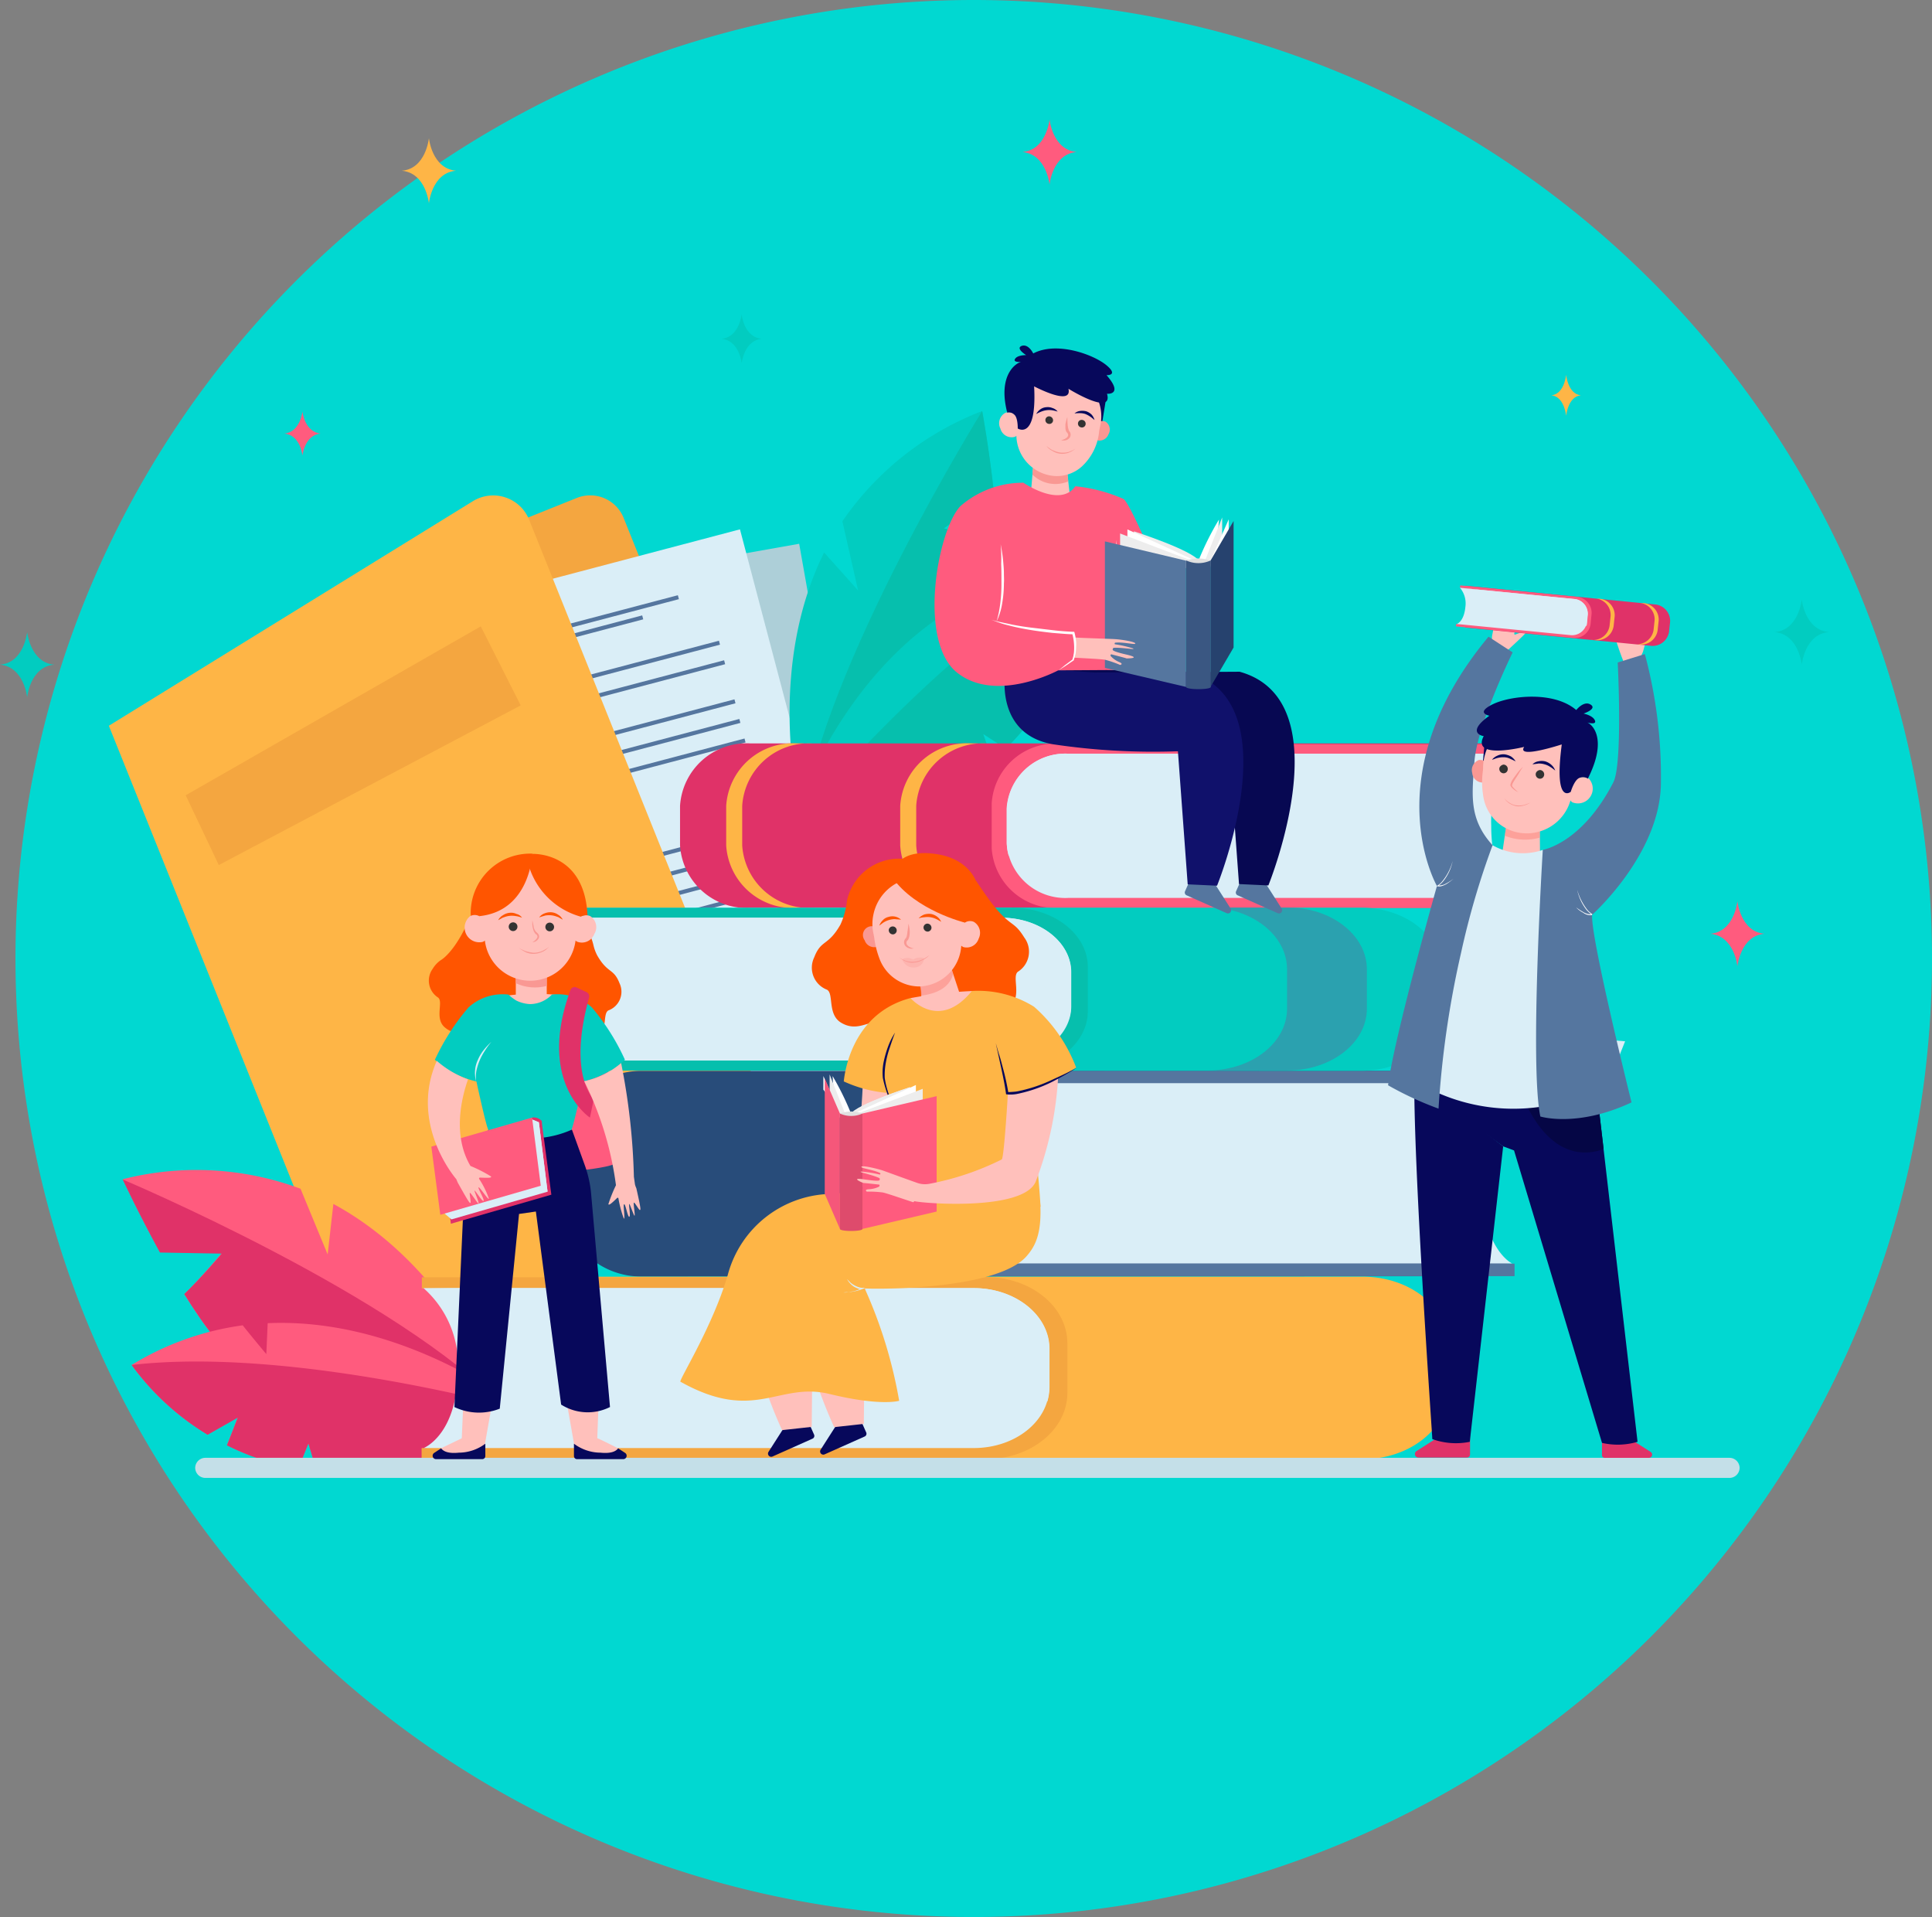 <svg xmlns="http://www.w3.org/2000/svg" width="125.001" height="124" viewBox="0 0 125.001 124">
  <rect x="0" y="0" width="125.001" height="124" fill="#808080" stroke="none"/>
  <g id="Grupo_1079626" data-name="Grupo 1079626" transform="translate(-580 -3662.296)">
    <g id="Grupo_159183" data-name="Grupo 159183" transform="translate(581.001 3662.296)">
      <path id="Unión_12" data-name="Unión 12" d="M62,0A62,62,0,1,1,0,62,62,62,0,0,1,62,0Z" fill="#01d8d1"/>
    </g>
    <g id="svg14" transform="translate(524 3628.72)">
      <g id="Grupo_1017783" data-name="Grupo 1017783" transform="translate(63.043 65.619)">
        <path id="Trazado_720038" data-name="Trazado 720038" d="M232.659,221.989l-13.929,5.586L201.5,184.647l11.768-4.725a2.331,2.331,0,0,1,3.021,1.282Z" transform="translate(-182.987 -179.757)" fill="#f4a640"/>
        <g id="Grupo_1017781" data-name="Grupo 1017781" transform="translate(17.996 3.131)">
          <rect id="Rectángulo_375641" data-name="Rectángulo 375641" width="27.084" height="38.08" transform="translate(0 4.729) rotate(-10.056)" fill="#adcfd8"/>
          <rect id="Rectángulo_375642" data-name="Rectángulo 375642" width="12.084" height="0.263" transform="translate(8.033 7.151) rotate(-10.056)" fill="#55769f"/>
          <rect id="Rectángulo_375643" data-name="Rectángulo 375643" width="17.178" height="0.263" transform="translate(5.402 6.911) rotate(-10.056)" fill="#55769f"/>
          <rect id="Rectángulo_375644" data-name="Rectángulo 375644" width="20.831" height="0.263" transform="translate(4.22 10.726) rotate(-10.056)" fill="#55769f"/>
          <rect id="Rectángulo_375645" data-name="Rectángulo 375645" width="20.831" height="0.263" transform="translate(4.447 12.008) rotate(-10.056)" fill="#55769f"/>
          <rect id="Rectángulo_375646" data-name="Rectángulo 375646" width="20.831" height="0.263" transform="translate(4.903 14.572) rotate(-10.056)" fill="#55769f"/>
          <rect id="Rectángulo_375647" data-name="Rectángulo 375647" width="20.831" height="0.263" transform="translate(5.134 15.871) rotate(-10.056)" fill="#55769f"/>
          <rect id="Rectángulo_375648" data-name="Rectángulo 375648" width="20.831" height="0.263" transform="translate(5.362 17.153) rotate(-10.056)" fill="#55769f"/>
          <rect id="Rectángulo_375649" data-name="Rectángulo 375649" width="20.831" height="0.263" transform="translate(6.363 22.809) rotate(-10.056)" fill="#55769f"/>
          <rect id="Rectángulo_375650" data-name="Rectángulo 375650" width="20.831" height="0.263" transform="translate(6.609 24.142) rotate(-10.056)" fill="#55769f"/>
          <rect id="Rectángulo_375651" data-name="Rectángulo 375651" width="20.831" height="0.263" transform="translate(6.835 25.461) rotate(-10.056)" fill="#55769f"/>
          <rect id="Rectángulo_375652" data-name="Rectángulo 375652" width="20.831" height="0.263" transform="translate(7.081 26.794) rotate(-10.056)" fill="#55769f"/>
          <rect id="Rectángulo_375653" data-name="Rectángulo 375653" width="20.831" height="0.263" transform="translate(7.31 28.13) rotate(-10.056)" fill="#55769f"/>
          <rect id="Rectángulo_375654" data-name="Rectángulo 375654" width="20.831" height="0.263" transform="translate(7.539 29.467) rotate(-10.056)" fill="#55769f"/>
          <rect id="Rectángulo_375655" data-name="Rectángulo 375655" width="20.831" height="0.263" transform="translate(7.785 30.8) rotate(-10.056)" fill="#55769f"/>
        </g>
        <g id="Grupo_1017782" data-name="Grupo 1017782" transform="translate(14.643 2.211)">
          <rect id="Rectángulo_375656" data-name="Rectángulo 375656" width="27.084" height="38.08" transform="matrix(0.967, -0.255, 0.255, 0.967, 0, 6.893)" fill="#daeef7"/>
          <rect id="Rectángulo_375657" data-name="Rectángulo 375657" width="12.084" height="0.263" transform="matrix(0.967, -0.255, 0.255, 0.967, 8.179, 8.635)" fill="#55769f"/>
          <rect id="Rectángulo_375658" data-name="Rectángulo 375658" width="17.178" height="0.263" transform="matrix(0.967, -0.255, 0.255, 0.967, 5.561, 8.628)" fill="#55769f"/>
          <rect id="Rectángulo_375659" data-name="Rectángulo 375659" width="20.831" height="0.263" transform="matrix(0.967, -0.255, 0.255, 0.967, 4.687, 12.503)" fill="#55769f"/>
          <rect id="Rectángulo_375660" data-name="Rectángulo 375660" width="20.831" height="0.263" transform="matrix(0.967, -0.255, 0.255, 0.967, 5.021, 13.767)" fill="#55769f"/>
          <rect id="Rectángulo_375661" data-name="Rectángulo 375661" width="20.831" height="0.263" transform="matrix(0.967, -0.255, 0.255, 0.967, 5.69, 16.295)" fill="#55769f"/>
          <rect id="Rectángulo_375662" data-name="Rectángulo 375662" width="20.831" height="0.263" transform="matrix(0.967, -0.255, 0.255, 0.967, 6.007, 17.564)" fill="#55769f"/>
          <rect id="Rectángulo_375663" data-name="Rectángulo 375663" width="20.831" height="0.263" transform="matrix(0.967, -0.255, 0.255, 0.967, 6.341, 18.828)" fill="#55769f"/>
          <rect id="Rectángulo_375664" data-name="Rectángulo 375664" width="20.831" height="0.263" transform="matrix(0.967, -0.255, 0.255, 0.967, 7.815, 24.376)" fill="#55769f"/>
          <rect id="Rectángulo_375665" data-name="Rectángulo 375665" width="20.831" height="0.263" transform="matrix(0.967, -0.255, 0.255, 0.967, 8.151, 25.695)" fill="#55769f"/>
          <rect id="Rectángulo_375666" data-name="Rectángulo 375666" width="20.831" height="0.263" transform="matrix(0.967, -0.255, 0.255, 0.967, 8.5, 26.994)" fill="#55769f"/>
          <rect id="Rectángulo_375667" data-name="Rectángulo 375667" width="20.831" height="0.263" transform="matrix(0.967, -0.255, 0.255, 0.967, 8.836, 28.314)" fill="#55769f"/>
          <rect id="Rectángulo_375668" data-name="Rectángulo 375668" width="20.831" height="0.263" transform="matrix(0.967, -0.255, 0.255, 0.967, 9.184, 29.612)" fill="#55769f"/>
          <rect id="Rectángulo_375669" data-name="Rectángulo 375669" width="20.831" height="0.263" transform="matrix(0.967, -0.255, 0.255, 0.967, 9.537, 30.928)" fill="#55769f"/>
          <rect id="Rectángulo_375670" data-name="Rectángulo 375670" width="20.831" height="0.263" transform="matrix(0.967, -0.255, 0.255, 0.967, 9.869, 32.23)" fill="#55769f"/>
        </g>
        <path id="Trazado_720039" data-name="Trazado 720039" d="M140.486,224.14,112.453,235.4,96.1,194.684l23.554-14.526a2.507,2.507,0,0,1,3.636,1.194Z" transform="translate(-96.1 -179.782)" fill="#feb546"/>
      </g>
      <g id="Grupo_1017784" data-name="Grupo 1017784" transform="translate(63.939 109.268)">
        <path id="Trazado_720040" data-name="Trazado 720040" d="M107.611,433.628l-4-.07c-1.388-2.512-2.406-4.707-2.406-4.707a19.283,19.283,0,0,1,11.5.615l1.756,4.251.369-3.267c7.869,4.251,11.118,13.244,11.118,13.244s-13.911-1.475-16.862-2.845c-1.142-.527-2.582-2.441-3.9-4.567C106.259,435.244,107.611,433.628,107.611,433.628Z" transform="translate(-101.2 -428.265)" fill="#ff5b7e"/>
        <path id="Trazado_720041" data-name="Trazado 720041" d="M101.2,431.7s17.863,7.518,24.748,14.824c0,0-13.911-1.475-16.862-2.845-1.142-.527-2.582-2.441-3.9-4.567,1.071-1.019,2.424-2.617,2.424-2.617l-4-.07C102.219,433.878,101.2,431.7,101.2,431.7Z" transform="translate(-101.2 -431.097)" fill="#e03268"/>
        <path id="Trazado_720042" data-name="Trazado 720042" d="M104.5,487.214a18.505,18.505,0,0,1,7.184-2.564c.685.861,1.528,1.862,1.528,1.862l.088-2c9.011-.4,16.476,5.621,16.476,5.621-5.217,3.285-9.66,4.2-13.314,3.9l-.527-1.756-.65,1.616a15.862,15.862,0,0,1-4.619-1.493c.334-.843.7-1.792.7-1.792l-1.95,1.107A16.667,16.667,0,0,1,104.5,487.214Z" transform="translate(-103.92 -474.614)" fill="#ff5b7e"/>
        <path id="Trazado_720043" data-name="Trazado 720043" d="M116.461,505.787l-.527-1.756-.65,1.616a15.859,15.859,0,0,1-4.619-1.493c.334-.843.7-1.792.7-1.792l-1.95,1.107a16.845,16.845,0,0,1-4.918-4.514c10.5-1.212,25.275,2.916,25.275,2.916C124.559,505.172,120.1,506.086,116.461,505.787Z" transform="translate(-103.92 -486.354)" fill="#e03268"/>
      </g>
      <path id="Trazado_720044" data-name="Trazado 720044" d="M356.859,156.305l3.232-2.371c-.316-2.863-.755-5.234-.755-5.234a19.382,19.382,0,0,0-9.046,7.131l1.019,4.479-2.2-2.459c-3.97,8.009-1.44,17.231-1.44,17.231s10.5-9.239,12.12-12.067c.632-1.089.7-3.478.544-5.99C358.9,156.815,356.859,156.305,356.859,156.305Z" transform="translate(-239.788 -88.536)" fill="#02ccc0"/>
      <path id="Trazado_720045" data-name="Trazado 720045" d="M363.145,148.7s-10.24,16.44-11.645,26.382c0,0,10.5-9.239,12.12-12.067.632-1.089.7-3.478.544-5.99-1.458-.211-3.5-.738-3.5-.738l3.232-2.371C363.584,151.071,363.145,148.7,363.145,148.7Z" transform="translate(-243.597 -88.536)" fill="#06bfad"/>
      <path id="Trazado_720046" data-name="Trazado 720046" d="M365.652,206.4a18.3,18.3,0,0,0-7.342,2.055c-.07,1.089-.176,2.406-.176,2.406l-1.229-1.581c-7.588,4.865-10.2,14.1-10.2,14.1,6.165-.334,10.31-2.16,13.121-4.5-.228-.7-.58-1.721-.58-1.721l1.458.948a15.713,15.713,0,0,0,2.916-3.882c-.755-.492-1.6-1.054-1.6-1.054l2.231-.228A17.247,17.247,0,0,0,365.652,206.4Z" transform="translate(-239.64 -136.101)" fill="#02ccc0"/>
      <path id="Trazado_720047" data-name="Trazado 720047" d="M360,218.871c-.228-.7-.58-1.721-.58-1.721l1.458.948a15.714,15.714,0,0,0,2.916-3.882c-.755-.492-1.6-1.054-1.6-1.054l2.231-.228a16.974,16.974,0,0,0,1.423-6.534c-9.274,5.076-18.952,16.967-18.952,16.967C353.03,223.051,357.193,221.224,360,218.871Z" transform="translate(-239.805 -136.101)" fill="#06bfad"/>
      <g id="Grupo_1017785" data-name="Grupo 1017785" transform="translate(99.999 81.663)">
        <path id="Trazado_720048" data-name="Trazado 720048" d="M358.3,271.451h1.915a2.03,2.03,0,0,0-1.124-.351H311.049a4.318,4.318,0,0,0-4.549,4.04V277.7a4.318,4.318,0,0,0,4.549,4.04l47.494-.018Z" transform="translate(-306.5 -271.1)" fill="#e03268"/>
        <path id="Trazado_720049" data-name="Trazado 720049" d="M324.536,277.7V275.14a4.318,4.318,0,0,1,4.549-4.04h-1.036a4.318,4.318,0,0,0-4.549,4.04V277.7a4.318,4.318,0,0,0,4.549,4.04h1.019A4.325,4.325,0,0,1,324.536,277.7Z" transform="translate(-320.514 -271.1)" fill="#feb546"/>
        <path id="Trazado_720050" data-name="Trazado 720050" d="M388.636,277.7V275.14a4.318,4.318,0,0,1,4.549-4.04h-1.036a4.318,4.318,0,0,0-4.549,4.04V277.7a4.318,4.318,0,0,0,4.549,4.04h1.019A4.313,4.313,0,0,1,388.636,277.7Z" transform="translate(-373.355 -271.1)" fill="#feb546"/>
        <path id="Trazado_720051" data-name="Trazado 720051" d="M425.656,271.2a4.126,4.126,0,0,0-4.356,3.864v2.9a4.138,4.138,0,0,0,4.356,3.864h29.895v-.65h-.123l-7.605-.632-1.528-5.34s2.968-2.951,3.162-3.021,5.972-.3,5.972-.3h.123v-.65H425.656Z" transform="translate(-401.136 -271.182)" fill="#ff5b7e"/>
        <path id="Trazado_720052" data-name="Trazado 720052" d="M458.153,279.537a6.153,6.153,0,0,1,1.827-4.637H430.8a3.791,3.791,0,0,0-4,3.548v2.231a3.8,3.8,0,0,0,4,3.548h29.175C459.979,284.209,458.153,283.471,458.153,279.537Z" transform="translate(-405.67 -274.233)" fill="#daeef7"/>
        <path id="Trazado_720053" data-name="Trazado 720053" d="M426.9,278.448v2.231a2.648,2.648,0,0,0,.123.843,8.375,8.375,0,0,1,6.464-4.848c8.378-1.546,26.593-1.774,26.593-1.774H430.887A3.786,3.786,0,0,0,426.9,278.448Z" transform="translate(-405.752 -274.233)" fill="#daeef7"/>
      </g>
      <g id="Grupo_1017786" data-name="Grupo 1017786" transform="translate(92.376 102.846)">
        <path id="Trazado_720054" data-name="Trazado 720054" d="M321.73,392.122h2.178a2.118,2.118,0,0,0-1.282-.422h-54.38a5.1,5.1,0,0,0-5.146,5.041v3.214A5.087,5.087,0,0,0,268.246,405l53.747-.018Z" transform="translate(-263.1 -391.7)" fill="#284c7a"/>
        <path id="Trazado_720055" data-name="Trazado 720055" d="M398.118,391.7a4.869,4.869,0,0,0-4.918,4.83v3.618a4.881,4.881,0,0,0,4.918,4.83h33.847v-.808h-.158l-8.607-.79-1.739-6.692s3.355-3.689,3.583-3.794c.211-.088,6.762-.386,6.762-.386h.141V391.7H398.118Z" transform="translate(-370.349 -391.7)" fill="#55769f"/>
        <path id="Trazado_720056" data-name="Trazado 720056" d="M434.78,402.114a8.115,8.115,0,0,1,2.055-5.814h-33a4.487,4.487,0,0,0-4.532,4.426v2.793a4.476,4.476,0,0,0,4.532,4.426h33C436.853,407.963,434.78,407.032,434.78,402.114Z" transform="translate(-375.377 -395.492)" fill="#daeef7"/>
        <path id="Trazado_720057" data-name="Trazado 720057" d="M399.4,400.726v2.793a4.375,4.375,0,0,0,.141,1.071,9.7,9.7,0,0,1,7.307-6.077c9.485-1.932,30.088-2.213,30.088-2.213H403.914A4.472,4.472,0,0,0,399.4,400.726Z" transform="translate(-375.46 -395.492)" fill="#daeef7"/>
      </g>
      <g id="Grupo_1017787" data-name="Grupo 1017787" transform="translate(87.616 92.272)">
        <path id="Trazado_720058" data-name="Trazado 720058" d="M242.678,331.934H240.5a2.531,2.531,0,0,1,1.282-.334h54.38c2.845,0,5.146,1.792,5.146,4v2.547c0,2.213-2.3,4-5.146,4l-53.765-.018Z" transform="translate(-239.71 -331.582)" fill="#02ccc0"/>
        <path id="Trazado_720059" data-name="Trazado 720059" d="M269.847,331.6c2.722,0,4.918,1.721,4.918,3.829v2.881c0,2.108-2.213,3.829-4.918,3.829H236v-.65h.141l8.607-.632,1.739-5.3s-3.355-2.933-3.583-3c-.211-.07-6.762-.3-6.762-.3H236v-.632h33.847Z" transform="translate(-236 -331.582)" fill="#06bfad"/>
        <path id="Trazado_720060" data-name="Trazado 720060" d="M238.855,339.9a5.823,5.823,0,0,0-2.055-4.6h33.021c2.494,0,4.532,1.581,4.532,3.513v2.213c0,1.95-2.02,3.513-4.532,3.513H236.8C236.782,344.539,238.855,343.8,238.855,339.9Z" transform="translate(-236.659 -334.633)" fill="#daeef7"/>
        <path id="Trazado_720061" data-name="Trazado 720061" d="M274.253,338.812v2.213a2.652,2.652,0,0,1-.141.843c-1.107-2.125-3.249-4.163-7.307-4.813-9.485-1.528-30.106-1.756-30.106-1.756h33.021C272.233,335.282,274.253,336.863,274.253,338.812Z" transform="translate(-236.577 -334.632)" fill="#daeef7"/>
        <path id="Trazado_720062" data-name="Trazado 720062" d="M505.946,338.052V335.5c0-2.213-2.3-4-5.146-4h5.164c2.845,0,5.146,1.792,5.146,4v2.547c0,2.213-2.3,4-5.146,4H500.87C503.681,342.021,505.946,340.247,505.946,338.052Z" transform="translate(-454.289 -331.5)" fill="#55769f" opacity="0.5"/>
      </g>
      <path id="Trazado_720063" data-name="Trazado 720063" d="M218.636,467.886H216.3a2.567,2.567,0,0,1,1.388-.386h58.63c3.074,0,5.55,2,5.55,4.479v2.845c0,2.477-2.494,4.479-5.55,4.479l-57.963-.018Z" transform="translate(-132.144 -351.34)" fill="#feb546"/>
      <path id="Trazado_720064" data-name="Trazado 720064" d="M247.781,467.6c2.933,0,5.3,1.915,5.3,4.286V475.1c0,2.371-2.371,4.286-5.3,4.286H211.3v-.72h.158l9.274-.7,1.879-5.937s-3.618-3.285-3.847-3.355c-.228-.088-7.289-.334-7.289-.334h-.158v-.72h36.464Z" transform="translate(-128.022 -351.423)" fill="#f4a640"/>
      <path id="Trazado_720065" data-name="Trazado 720065" d="M214.231,476.846A6.614,6.614,0,0,0,212,471.7h35.6c2.687,0,4.883,1.756,4.883,3.934v2.477c0,2.178-2.178,3.934-4.883,3.934H212.018C212.018,482.028,214.231,481.2,214.231,476.846Z" transform="translate(-128.599 -354.802)" fill="#daeef7"/>
      <path id="Trazado_720066" data-name="Trazado 720066" d="M252.586,475.617v2.477a3.442,3.442,0,0,1-.141.948c-1.194-2.371-3.5-4.655-7.886-5.375-10.223-1.7-32.459-1.967-32.459-1.967h35.6C250.391,471.7,252.586,473.456,252.586,475.617Z" transform="translate(-128.682 -354.802)" fill="#daeef7"/>
      <path id="Trazado_720067" data-name="Trazado 720067" d="M227.175,535.5H128.55a.66.66,0,0,1-.65-.65h0a.66.66,0,0,1,.65-.65h98.625a.66.66,0,0,1,.65.65h0A.66.66,0,0,1,227.175,535.5Z" transform="translate(-59.271 -406.325)" fill="#c4dfe8"/>
      <path id="Trazado_720068" data-name="Trazado 720068" d="M124.4,238.925,143.493,228l2.582,5.111-19.532,10.328Z" transform="translate(-56.386 -153.907)" fill="#f4a640"/>
      <path id="Trazado_720069" data-name="Trazado 720069" d="M323.017,113.1s-.158,1.493-1.317,1.581c1.177.105,1.317,1.581,1.317,1.581s.158-1.493,1.317-1.581C323.158,114.593,323.017,113.1,323.017,113.1Z" transform="translate(-219.031 -59.189)" fill="#02ccc0"/>
      <path id="Trazado_720070" data-name="Trazado 720070" d="M205.756,48.2s-.193,1.985-1.756,2.108c1.563.141,1.756,2.108,1.756,2.108s.193-1.985,1.756-2.108C205.95,50.167,205.756,48.2,205.756,48.2Z" transform="translate(-122.005 -5.688)" fill="#feb546"/>
      <path id="Trazado_720071" data-name="Trazado 720071" d="M161.877,148.9s-.141,1.335-1.177,1.423c1.054.088,1.177,1.423,1.177,1.423s.141-1.335,1.177-1.423C162.017,150.217,161.877,148.9,161.877,148.9Z" transform="translate(-86.31 -88.701)" fill="#ff5b7e"/>
      <path id="Trazado_720072" data-name="Trazado 720072" d="M687.756,329.2s-.193,1.985-1.756,2.108c1.563.141,1.756,2.108,1.756,2.108s.193-1.985,1.756-2.108C687.95,331.185,687.756,329.2,687.756,329.2Z" transform="translate(-519.344 -237.332)" fill="#ff5b7e"/>
      <path id="Trazado_720073" data-name="Trazado 720073" d="M57.756,230.1s-.193,1.985-1.756,2.108c1.563.141,1.756,2.108,1.756,2.108s.193-1.985,1.756-2.108C57.967,232.085,57.756,230.1,57.756,230.1Z" transform="translate(0 -155.638)" fill="#02ccc0"/>
      <path id="Trazado_720074" data-name="Trazado 720074" d="M711.456,218.1s-.193,1.985-1.756,2.108c1.563.141,1.756,2.108,1.756,2.108s.193-1.985,1.756-2.108C711.65,220.067,711.456,218.1,711.456,218.1Z" transform="translate(-538.881 -145.746)" fill="#02ccc0"/>
      <path id="Trazado_720075" data-name="Trazado 720075" d="M434.357,41.3s-.193,1.985-1.756,2.108c1.563.141,1.756,2.108,1.756,2.108s.193-1.985,1.756-2.108C434.55,43.267,434.357,41.3,434.357,41.3Z" transform="translate(-310.452)" fill="#ff5b7e"/>
      <path id="Trazado_720076" data-name="Trazado 720076" d="M628.449,135.3s-.105,1.247-.949,1.335c.843.088.949,1.335.949,1.335s.105-1.247.948-1.335C628.554,136.547,628.449,135.3,628.449,135.3Z" transform="translate(-471.119 -77.489)" fill="#feb546"/>
      <g id="Grupo_1017789" data-name="Grupo 1017789" transform="translate(83.684 88.794)">
        <path id="Trazado_720077" data-name="Trazado 720077" d="M222.721,481.7l-2.635.141-.334,7.816-1.352.65.07.281.509.123s1.616-.035,1.669-.035a2.614,2.614,0,0,0,.386-.369l-.053-.07.263-.176Z" transform="translate(-217.559 -451.84)" fill="#ffc0bb"/>
        <path id="Trazado_720078" data-name="Trazado 720078" d="M263.421,490.307s-1.317-.667-1.352-.65l.3-7.957-3.267.018,1.475,8.361.158.105a2.345,2.345,0,0,1-.088.3c-.018.105.562.105.755.141s.79.105,1.159.193a1.274,1.274,0,0,0,.843-.193Z" transform="translate(-251.11 -451.84)" fill="#ffc0bb"/>
        <path id="Trazado_720079" data-name="Trazado 720079" d="M252.864,335.352c-.386-.984-.755-.6-1.44-1.792a2.75,2.75,0,0,1-.246-.667,3.306,3.306,0,0,0-1.054-1.756,3.708,3.708,0,0,0-3.425-.773s.474,2.687.562,3.232c-.4.544-.808,1.107-.808,1.107s-.843,4.409.474,4.8c1.335.369,1.563-.228,2.213-.544s1.282.544,2.248-.053c.738-.457.369-1.581.755-1.792A1.286,1.286,0,0,0,252.864,335.352Z" transform="translate(-240.466 -326.973)" fill="#f50"/>
        <path id="Trazado_720080" data-name="Trazado 720080" d="M219.442,320.948c-.018-.018-.632-.351-1.212-.685l3.548-3.952s-1.071-.211-1.142-.211-1.6.474-1.6.474l-1.581.422c-1.212,4.426-2.722,5.217-2.722,5.217a1.827,1.827,0,0,0-.527.562,1.3,1.3,0,0,0,.351,1.862c.351.281-.228,1.317.4,1.9.843.755,1.616.035,2.2.474.58.422.7,1.054,2.09.931,1.37-.123,1.37-4.619,1.37-4.619S219.477,320.965,219.442,320.948Z" transform="translate(-213.894 -315.327)" fill="#f50"/>
        <path id="Trazado_720081" data-name="Trazado 720081" d="M259.963,376.658s1.177,5.586.826,6.183c-.334.6-4.8.79-4.8.79l-.193-7.166,1.7-2.564Z" transform="translate(-248.39 -362.975)" fill="#ff5b7e"/>
        <path id="Trazado_720082" data-name="Trazado 720082" d="M231.831,410.983l-.826-2.283s-2.74-1-2.916-1c-.176-.018-2.494,1-2.494,1s-.7,1.44-.843,1.686a6.831,6.831,0,0,0,.281,1.774l-.984.053-.65,14.42a3.667,3.667,0,0,0,2.933.105l1.247-12.594,1.089-.158,1.634,12.488a3.21,3.21,0,0,0,3.162.158l-1.23-13.893A7.5,7.5,0,0,0,231.831,410.983Z" transform="translate(-221.681 -390.837)" fill="#07085b"/>
        <path id="Trazado_720083" data-name="Trazado 720083" d="M241.1,363.539a14.355,14.355,0,0,1,3.478-.088c2.266.158-1.054,1.44-1.054,1.44s-1.159-.035-1.212-.053S241.1,363.539,241.1,363.539Z" transform="translate(-236.272 -354.318)" fill="#ffc0bb"/>
        <rect id="Rectángulo_375671" data-name="Rectángulo 375671" width="2.002" height="3.53" transform="translate(5.689 7.957)" fill="#ffc0bb"/>
        <path id="Trazado_720084" data-name="Trazado 720084" d="M248,354.794V353.6h-2v1.019A2.918,2.918,0,0,0,248,354.794Z" transform="translate(-240.311 -346.24)" fill="#f99893"/>
        <path id="Trazado_720085" data-name="Trazado 720085" d="M235.223,319.356a.751.751,0,0,0-.615.018,3.267,3.267,0,1,0-6.534,0,.638.638,0,0,0-.615-.018.95.95,0,0,0,.808,1.669.383.383,0,0,0,.141-.088,2.955,2.955,0,0,0,5.867,0,.383.383,0,0,0,.141.088.857.857,0,0,0,1.071-.509A.843.843,0,0,0,235.223,319.356Z" transform="translate(-224.721 -315.316)" fill="#ffc0bb"/>
        <path id="Trazado_720086" data-name="Trazado 720086" d="M243.962,337.256a.282.282,0,1,1-.3-.263A.277.277,0,0,1,243.962,337.256Z" transform="translate(-238.168 -332.548)" fill="#333"/>
        <path id="Trazado_720087" data-name="Trazado 720087" d="M257.462,337.363a.282.282,0,1,1-.3-.263A.29.29,0,0,1,257.462,337.363Z" transform="translate(-249.297 -332.639)" fill="#333"/>
        <path id="Trazado_720088" data-name="Trazado 720088" d="M241.046,333.786a1.714,1.714,0,0,0-.4-.105,1.427,1.427,0,0,0-.386-.018,1.41,1.41,0,0,0-.369.088l-.053.018c-.018,0-.035.018-.053.018l-.088.053c-.07.035-.123.07-.193.105a.63.63,0,0,1,.123-.176.688.688,0,0,1,.176-.141.952.952,0,0,1,.422-.158.812.812,0,0,1,.457.07A.606.606,0,0,1,241.046,333.786Z" transform="translate(-234.953 -329.641)" fill="#f50"/>
        <path id="Trazado_720089" data-name="Trazado 720089" d="M254.6,333.612a.748.748,0,0,1,.351-.263,1,1,0,0,1,.457-.07.88.88,0,0,1,.422.158.688.688,0,0,1,.176.141,1.064,1.064,0,0,1,.123.176c-.07-.035-.123-.07-.193-.105l-.088-.053c-.018,0-.035-.018-.053-.018l-.053-.018a1.408,1.408,0,0,0-.369-.088,1.428,1.428,0,0,0-.386.018C254.881,333.524,254.741,333.56,254.6,333.612Z" transform="translate(-247.401 -329.485)" fill="#f50"/>
        <path id="Trazado_720090" data-name="Trazado 720090" d="M252.066,336.3a1.874,1.874,0,0,0,.018.439l.053.211a1.313,1.313,0,0,0,.123.211c.07.053.105.07.123.123a.171.171,0,0,1-.018.158.737.737,0,0,1-.3.263.462.462,0,0,0,.386-.211.247.247,0,0,0,.035-.246.478.478,0,0,0-.141-.176.547.547,0,0,1-.123-.158.629.629,0,0,1-.07-.193A3.6,3.6,0,0,0,252.066,336.3Z" transform="translate(-245.306 -331.979)" fill="#f99893"/>
        <path id="Trazado_720091" data-name="Trazado 720091" d="M246.9,346.035a1.6,1.6,0,0,0,.228.141c.088.035.158.07.246.105a2.8,2.8,0,0,0,.527.105,1.41,1.41,0,0,0,.527-.105A2.592,2.592,0,0,0,248.9,346c-.07.07-.141.123-.211.193a1.12,1.12,0,0,1-.246.141,1.423,1.423,0,0,1-.545.123,1.177,1.177,0,0,1-.544-.123A2.549,2.549,0,0,1,246.9,346.035Z" transform="translate(-241.053 -339.975)" fill="#f99893"/>
        <path id="Trazado_720092" data-name="Trazado 720092" d="M226.352,364.328a3.3,3.3,0,0,0-2.582-.826,1.974,1.974,0,0,1-1.388.615h-.035a2.23,2.23,0,0,1-.878-.228,3,3,0,0,1-.509-.386,3.283,3.283,0,0,0-2.582.826,14.514,14.514,0,0,0-2.178,3.39,6.01,6.01,0,0,0,2.687,1.405s.632,2.933.773,3.126a6.743,6.743,0,0,0,1.616.474,5.1,5.1,0,0,0,1.019.088h.105a6.846,6.846,0,0,0,1.019-.088,6.418,6.418,0,0,0,1.616-.474c.123-.193.773-3.126.773-3.126a6.011,6.011,0,0,0,2.687-1.405A14.554,14.554,0,0,0,226.352,364.328Z" transform="translate(-215.746 -354.386)" fill="#02ccc0"/>
        <g id="Grupo_1017788" data-name="Grupo 1017788" transform="translate(0.226 17.065)">
          <path id="Trazado_720093" data-name="Trazado 720093" d="M249.924,408.866a.7.7,0,0,1,.632.228l-.018.755-.492.228a5.491,5.491,0,0,1-.562-.527C249.52,409.534,249.924,408.866,249.924,408.866Z" transform="translate(-243.408 -408.859)" fill="#e03268"/>
          <path id="Trazado_720094" data-name="Trazado 720094" d="M225.631,414.96l-6.5,1.879-.632-4.76L225,410.2Z" transform="translate(-217.868 -409.965)" fill="#e03268"/>
          <path id="Trazado_720095" data-name="Trazado 720095" d="M219,415.572l.58.492,6.218-1.792-.562-4.479-.439-.193Z" transform="translate(-218.28 -409.47)" fill="#daeef7"/>
          <path id="Trazado_720096" data-name="Trazado 720096" d="M251.847,414.272l-.439-.386-.808-.878.053-2.459.193-.948.439.176Z" transform="translate(-244.329 -409.47)" fill="#daeef7"/>
          <path id="Trazado_720097" data-name="Trazado 720097" d="M221.978,413.309l-6.5,1.879-.58-4.409,6.516-1.879Z" transform="translate(-214.9 -408.893)" fill="#ff5b7e"/>
        </g>
        <path id="Trazado_720098" data-name="Trazado 720098" d="M232.024,381a4.918,4.918,0,0,0-.422.58,4.162,4.162,0,0,0-.334.615,4.216,4.216,0,0,0-.211.667,2.342,2.342,0,0,0-.018.7,1.975,1.975,0,0,1-.07-.72,2,2,0,0,1,.193-.7,2.721,2.721,0,0,1,.369-.615A4.713,4.713,0,0,1,232.024,381Z" transform="translate(-227.916 -368.828)" fill="#daeef7"/>
        <path id="Trazado_720099" data-name="Trazado 720099" d="M216.368,394.8c-1.142-1.932-.615-4.3-.158-5.6A6.352,6.352,0,0,1,214.19,388c-1.827,4.128,1.265,7.658,1.265,7.658h0c.053.141.105.246.105.246.738,1.317.755,1.3.808,1.282s-.088-.65-.035-.65c.07,0,.527.755.562.685s-.3-.826-.263-.826c.053-.018.492.72.58.667.088-.07-.4-.861-.316-.878s.6.808.667.738a5.568,5.568,0,0,0-.632-1.282.059.059,0,0,1,.053-.088c.685.035.738,0,.72-.07A9,9,0,0,0,216.368,394.8Z" transform="translate(-213.613 -374.598)" fill="#ffc0bb"/>
        <path id="Trazado_720100" data-name="Trazado 720100" d="M263.888,361.488c-1.405,5.059.3,6.534.3,6.587l-.246,1.177s-3.46-2.248-1.265-8.238a.285.285,0,0,1,.4-.176l.65.3A.308.308,0,0,1,263.888,361.488Z" transform="translate(-253.457 -352.179)" fill="#e03268"/>
        <path id="Trazado_720101" data-name="Trazado 720101" d="M274.572,396.9a1.33,1.33,0,0,1-.088-.246h0l-.07-.492a42.544,42.544,0,0,0-.826-7.36,5.434,5.434,0,0,1-2.389,1.177,21.375,21.375,0,0,1,2.055,6.727,9.125,9.125,0,0,0-.492,1.229c.035.053.105.053.562-.4.035-.035.088-.018.088.018a7.407,7.407,0,0,0,.351,1.317c.105,0-.07-.9.018-.931.088-.053.228.826.334.808s-.053-.808,0-.826c.035-.018.281.72.334.755.07.035-.088-.79-.035-.843.053-.035.334.492.386.474C274.853,398.3,274.889,398.3,274.572,396.9Z" transform="translate(-261.085 -375.258)" fill="#ffc0bb"/>
        <path id="Trazado_720102" data-name="Trazado 720102" d="M229.392,315.7a3.851,3.851,0,0,1,3.987-4s-.123,3.689-3.408,4.04l-.246-.492Z" transform="translate(-226.619 -311.7)" fill="#f50"/>
        <path id="Trazado_720103" data-name="Trazado 720103" d="M251.011,311.793s3.39-.193,3.583,3.97a.911.911,0,0,0-.439.088,4.866,4.866,0,0,1-3.355-3.285Z" transform="translate(-244.268 -311.776)" fill="#f50"/>
        <path id="Trazado_720104" data-name="Trazado 720104" d="M217.036,529.58c-.685.07-1-.088-1.142-.281l-.457.3a.22.22,0,0,0,.123.4h3a.2.2,0,0,0,.193-.193V529A2.886,2.886,0,0,1,217.036,529.58Z" transform="translate(-215.036 -490.832)" fill="#07085b"/>
        <path id="Trazado_720105" data-name="Trazado 720105" d="M269.121,529.58c.685.07,1-.088,1.142-.281l.457.3a.22.22,0,0,1-.123.4h-3a.2.2,0,0,1-.193-.193V529A2.886,2.886,0,0,0,269.121,529.58Z" transform="translate(-257.953 -490.832)" fill="#07085b"/>
      </g>
      <g id="Grupo_1017805" data-name="Grupo 1017805" transform="translate(145.807 71.441)">
        <g id="Grupo_1017803" data-name="Grupo 1017803" transform="translate(0 1.579)">
          <path id="Trazado_720106" data-name="Trazado 720106" d="M630.6,379.2l3.478.281-1.124,2.81-1.756-.141-.738,2.336c-.176-.088-.316-.141-.334-.158a22.28,22.28,0,0,1-.422-2.3Z" transform="translate(-618.74 -351.569)" fill="#daeef7"/>
          <path id="Trazado_720107" data-name="Trazado 720107" d="M646.1,526.2v1.229a.176.176,0,0,0,.176.176h2.863a.208.208,0,0,0,.105-.386l-1.6-1.019A1.526,1.526,0,0,1,646.1,526.2Z" transform="translate(-632.259 -472.749)" fill="#e03268"/>
          <path id="Trazado_720108" data-name="Trazado 720108" d="M606.533,223.488a.054.054,0,0,1-.07-.07,7.2,7.2,0,0,0,.211-1.44c-.105-.053-.316.913-.422.913-.105.018.141-.913.018-.948-.105-.035-.3.826-.351.826s.035-.826-.018-.878-.264.826-.316.843c-.07.018-.123-.632-.176-.632s-.088-.018-.386,1.493a2,2,0,0,1-.123.685l.211.439.667.018s1.458-1.317,1.458-1.405C607.236,223.259,607.183,223.242,606.533,223.488Z" transform="translate(-598.296 -221.887)" fill="#ffc0bb"/>
          <path id="Trazado_720109" data-name="Trazado 720109" d="M651.049,226.305a.066.066,0,0,0,.105-.018,6.489,6.489,0,0,1,.474-1.388c.105,0-.123.948-.053,1,.088.053.3-.878.4-.843.123.018-.105.861-.053.9s.334-.755.422-.79c.07-.035-.141.843-.088.9s.387-.509.439-.474c.053.018.088.035-.334,1.511a2.289,2.289,0,0,0-.211.667l-.4.3-.615-.281a18.812,18.812,0,0,1-.65-1.915C650.522,225.778,650.592,225.8,651.049,226.305Z" transform="translate(-635.873 -224.371)" fill="#ffc0bb"/>
          <path id="Trazado_720110" data-name="Trazado 720110" d="M611.494,298.3l.018,2.564L609,300.481l.422-2.881Z" transform="translate(-601.675 -284.301)" fill="#ffc0bb"/>
          <path id="Trazado_720111" data-name="Trazado 720111" d="M610.3,298.835l.193-1.335,2.073.948v.509A3.543,3.543,0,0,1,610.3,298.835Z" transform="translate(-602.747 -284.219)" fill="#fc8d84" opacity="0.6"/>
          <path id="Trazado_720112" data-name="Trazado 720112" d="M580.762,525.318v1.335a.2.2,0,0,1-.193.193h-3.144a.229.229,0,0,1-.123-.422l1.757-1.124A1.589,1.589,0,0,0,580.762,525.318Z" transform="translate(-575.457 -472.007)" fill="#e03268"/>
          <g id="Grupo_1017792" data-name="Grupo 1017792" transform="translate(1.704 28.509)">
            <g id="Grupo_1017791" data-name="Grupo 1017791">
              <g id="Grupo_1017790" data-name="Grupo 1017790">
                <path id="Trazado_720113" data-name="Trazado 720113" d="M577.719,386.2c0-.281-.738.562-.72.334.3-4.76,9.608-.773,9.608-.773l2.266,1.669,2.564,22.079a4.544,4.544,0,0,1-2.3.07l-5.691-18.917-.7-.263A38.322,38.322,0,0,1,577.719,386.2Z" transform="translate(-576.998 -384.199)" fill="#07085b"/>
              </g>
            </g>
          </g>
          <g id="Grupo_1017802" data-name="Grupo 1017802" transform="translate(1.673 29.774)">
            <g id="Grupo_1017801" data-name="Grupo 1017801">
              <g id="Grupo_1017793" data-name="Grupo 1017793" transform="translate(0.013 1.265)">
                <path id="Trazado_720114" data-name="Trazado 720114" d="M576.9,398.6v0Z" transform="translate(-576.9 -398.6)" fill="#06bfad"/>
              </g>
              <g id="Grupo_1017794" data-name="Grupo 1017794" transform="translate(0.013 1.44)">
                <path id="Trazado_720115" data-name="Trazado 720115" d="M576.9,399.6v0Z" transform="translate(-576.9 -399.6)" fill="#06bfad"/>
              </g>
              <g id="Grupo_1017795" data-name="Grupo 1017795" transform="translate(0 1.651)">
                <path id="Trazado_720116" data-name="Trazado 720116" d="M576.838,400.8v.193A.358.358,0,0,1,576.838,400.8Z" transform="translate(-576.825 -400.8)" fill="#06bfad"/>
              </g>
              <g id="Grupo_1017796" data-name="Grupo 1017796" transform="translate(0.013 1.071)">
                <path id="Trazado_720117" data-name="Trazado 720117" d="M576.918,397.5a.486.486,0,0,1-.018.158A.486.486,0,0,0,576.918,397.5Z" transform="translate(-576.9 -397.5)" fill="#06bfad"/>
              </g>
              <g id="Grupo_1017797" data-name="Grupo 1017797" transform="translate(0.023)">
                <path id="Trazado_720118" data-name="Trazado 720118" d="M576.961,391.4a62.273,62.273,0,0,0,5.744,4.936l.7.263-.7-.263-2.16,19.11a4.518,4.518,0,0,1-2.424-.176C578.138,415.27,576.839,397.073,576.961,391.4Z" transform="translate(-576.953 -391.4)" fill="#07085b"/>
              </g>
              <g id="Grupo_1017798" data-name="Grupo 1017798" transform="translate(13.204 24.046)">
                <path id="Trazado_720119" data-name="Trazado 720119" d="M653.265,528.3a5.573,5.573,0,0,1-1.265.193,5.573,5.573,0,0,0,1.265-.193Z" transform="translate(-652 -528.3)" fill="#06bfad"/>
              </g>
              <g id="Grupo_1017799" data-name="Grupo 1017799" transform="translate(12.431 24.204)">
                <path id="Trazado_720120" data-name="Trazado 720120" d="M647.6,529.2c.07.018.123.018.193.035A.906.906,0,0,0,647.6,529.2Z" transform="translate(-647.6 -529.2)" fill="#06bfad"/>
              </g>
              <g id="Grupo_1017800" data-name="Grupo 1017800" transform="translate(12.712 24.239)">
                <path id="Trazado_720121" data-name="Trazado 720121" d="M649.692,529.418a4.765,4.765,0,0,1-.492-.018A4.437,4.437,0,0,0,649.692,529.418Z" transform="translate(-649.2 -529.4)" fill="#06bfad"/>
              </g>
            </g>
          </g>
          <path id="Trazado_720122" data-name="Trazado 720122" d="M619.388,389.9l.369,3.144c-.966.369-3.337.773-5.111-3.109a4.911,4.911,0,0,1-.6-2.74,26.261,26.261,0,0,1,3.074,1.036Z" transform="translate(-605.81 -358.164)" fill="#050645"/>
          <path id="Trazado_720123" data-name="Trazado 720123" d="M579.843,312.253c.105,0,1.721-3.653,1.721-3.653a3.96,3.96,0,0,0,3.249.3s7.535,13.788,2.477,15.931a12.172,12.172,0,0,1-9.819-.474s-1.071-2.793-1.071-2.9S579.737,312.253,579.843,312.253Z" transform="translate(-574.801 -293.369)" fill="#daeef7"/>
          <path id="Trazado_720124" data-name="Trazado 720124" d="M627.111,238.744s.334,6.534-.281,7.746c-2.037,3.97-4.567,4.374-4.567,4.374s-.861,13.911-.158,17.248c0,0,2.389.738,5.9-.913,0,0-2.687-10.785-2.547-12.137,0,0,4.3-3.829,4.444-8.343a30.572,30.572,0,0,0-1.036-8.519Z" transform="translate(-612.251 -235.335)" fill="#55769f"/>
          <path id="Trazado_720125" data-name="Trazado 720125" d="M570.566,262.327a62.235,62.235,0,0,1,1.458-10.082,51.483,51.483,0,0,1,2.038-6.956c-1.581-1.739-1.317-3.32-1.177-5.375.158-2.371,2.477-7.1,2.477-7.1L573.8,231.8c-7.465,8.975-3.337,16.124-3.337,16.124s-2.793,9.889-3.162,12.892A21.476,21.476,0,0,0,570.566,262.327Z" transform="translate(-567.299 -230.059)" fill="#55769f"/>
          <path id="Trazado_720126" data-name="Trazado 720126" d="M637.566,326.581a2.12,2.12,0,0,1-.3-.281,3.147,3.147,0,0,1-.6-1.3,3.75,3.75,0,0,0,.632,1.265,1.535,1.535,0,0,0,.351.316l-.018.018v.035a.743.743,0,0,1-.562-.141,1.848,1.848,0,0,1-.474-.351c.105.07.3.211.492.316A.871.871,0,0,0,637.566,326.581Z" transform="translate(-624.428 -306.889)" fill="#fff"/>
          <path id="Trazado_720127" data-name="Trazado 720127" d="M585.27,315.981a1.429,1.429,0,0,0,.334-.316,3.431,3.431,0,0,0,.632-1.265,3.032,3.032,0,0,1-.6,1.3,1.423,1.423,0,0,1-.3.281.787.787,0,0,0,.211-.018.827.827,0,0,0,.263-.105,3.373,3.373,0,0,0,.492-.316,3.7,3.7,0,0,1-.474.351,1.361,1.361,0,0,1-.281.123.577.577,0,0,1-.3.018l-.053-.018Z" transform="translate(-582.056 -298.151)" fill="#fff"/>
          <path id="Trazado_720128" data-name="Trazado 720128" d="M602.058,270.711l-.158,1.756.281.176.509-2.143Z" transform="translate(-595.823 -261.961)" fill="#07085b"/>
          <path id="Trazado_720129" data-name="Trazado 720129" d="M599.392,277.764a.7.7,0,0,1-.439.843.681.681,0,0,1-.72-.615.7.7,0,0,1,.439-.843A.668.668,0,0,1,599.392,277.764Z" transform="translate(-592.787 -267.434)" fill="#f99893"/>
          <path id="Trazado_720130" data-name="Trazado 720130" d="M602.011,267.132a5.331,5.331,0,0,1-.018-1.493,1.606,1.606,0,0,0,.018-.3,3.337,3.337,0,0,1,.263-1.194,3.149,3.149,0,0,1,5.972,1.879.688.688,0,0,1,.615.07.957.957,0,0,1-1.071,1.528.41.41,0,0,1-.123-.123,2.944,2.944,0,0,1-3.408,2.073A2.824,2.824,0,0,1,602.011,267.132Z" transform="translate(-595.864 -255.168)" fill="#ffc0bb"/>
          <path id="Trazado_720131" data-name="Trazado 720131" d="M621.707,281.076a.282.282,0,0,0,.264.386.264.264,0,0,0,.246-.176.282.282,0,0,0-.263-.386A.329.329,0,0,0,621.707,281.076Z" transform="translate(-612.134 -270.535)" fill="#333"/>
          <path id="Trazado_720132" data-name="Trazado 720132" d="M608.307,279.076a.282.282,0,0,0,.263.386.264.264,0,0,0,.246-.176.282.282,0,0,0-.264-.386A.363.363,0,0,0,608.307,279.076Z" transform="translate(-601.088 -268.886)" fill="#333"/>
          <path id="Trazado_720133" data-name="Trazado 720133" d="M611.786,291.581a2.675,2.675,0,0,1-.439.158,1.347,1.347,0,0,1-.457.018,1.021,1.021,0,0,1-.439-.158,1.439,1.439,0,0,1-.351-.3,1.2,1.2,0,0,0,.334.334,1.354,1.354,0,0,0,.439.176,1.09,1.09,0,0,0,.474-.035A1.4,1.4,0,0,0,611.786,291.581Z" transform="translate(-602.582 -279.108)" fill="#f99893"/>
          <path id="Trazado_720134" data-name="Trazado 720134" d="M620.5,277.77c.141-.018.281-.035.4-.053a1.37,1.37,0,0,1,.386.053,1.267,1.267,0,0,1,.351.158,2.342,2.342,0,0,1,.334.246.854.854,0,0,0-.246-.369,1.011,1.011,0,0,0-.4-.228,1,1,0,0,0-.457,0A.687.687,0,0,0,620.5,277.77Z" transform="translate(-611.156 -267.773)" fill="#07085b"/>
          <path id="Trazado_720135" data-name="Trazado 720135" d="M607.128,275.557a1.019,1.019,0,0,0-.3-.316,1.174,1.174,0,0,0-.439-.141.9.9,0,0,0-.439.088.885.885,0,0,0-.351.263c.105-.018.228-.088.4-.123a1.442,1.442,0,0,1,.386-.035.944.944,0,0,1,.369.088C606.865,275.434,606.988,275.486,607.128,275.557Z" transform="translate(-598.873 -265.753)" fill="#07085b"/>
          <path id="Trazado_720136" data-name="Trazado 720136" d="M613.179,279.7a3.655,3.655,0,0,0-.351.386c-.105.141-.211.281-.316.439a1.024,1.024,0,0,0-.141.316c-.018.053,0,.105.088.211a1.862,1.862,0,0,0,.211.176c.07.053.158.088.228.141a3.576,3.576,0,0,1-.369-.351.234.234,0,0,1-.053-.088.261.261,0,0,1,.018-.105,1.45,1.45,0,0,1,.123-.228c.088-.141.193-.3.281-.439C612.986,280,613.074,279.858,613.179,279.7Z" transform="translate(-604.45 -269.545)" fill="#f99893"/>
          <path id="Trazado_720137" data-name="Trazado 720137" d="M600.8,255.119s-.931-.176.211-.738,3.952-.878,5.41.369c0,0,.492-.632.931-.351s-.457.58-.457.58.615.123.738.457c.088.246-.3.176-.492.123.334.141,1.317,1.071.035,3.618a22.179,22.179,0,0,1-1.7-2.2s-2.951.966-2.424.158c0,0-3.443.861-2.617-.7C600.462,256.453,599.2,256.26,600.8,255.119Z" transform="translate(-594.244 -248.266)" fill="#07085b"/>
          <path id="Trazado_720138" data-name="Trazado 720138" d="M632.336,266.183a.607.607,0,0,0-.562-.053c-.334.123-.562.9-.562.9s-1.107.913-.58-3.074c.527-3.917,1.282.65,1.282.65Z" transform="translate(-619.391 -255.255)" fill="#07085b"/>
        </g>
        <g id="Grupo_1017804" data-name="Grupo 1017804" transform="translate(4.391)">
          <path id="Trazado_720139" data-name="Trazado 720139" d="M595.274,213.174l-.474-.053a.438.438,0,0,1,.3-.053l12.084,1.194a1.074,1.074,0,0,1,1.036,1.124l-.07.65a1.081,1.081,0,0,1-1.247.9l-11.944-1.177Z" transform="translate(-594.361 -213.034)" fill="#e03268"/>
          <path id="Trazado_720140" data-name="Trazado 720140" d="M659.247,221.074l.07-.65a1.076,1.076,0,0,0-1.036-1.124l.263.018a1.074,1.074,0,0,1,1.036,1.124l-.07.65a1.081,1.081,0,0,1-1.247.9L658,221.97A1.09,1.09,0,0,0,659.247,221.074Z" transform="translate(-646.46 -218.176)" fill="#feb546"/>
          <path id="Trazado_720141" data-name="Trazado 720141" d="M643.047,219.474l.07-.65a1.076,1.076,0,0,0-1.036-1.124l.263.018a1.074,1.074,0,0,1,1.036,1.124l-.07.65a1.081,1.081,0,0,1-1.247.9l-.263-.018A1.071,1.071,0,0,0,643.047,219.474Z" transform="translate(-633.106 -216.857)" fill="#feb546"/>
          <path id="Trazado_720142" data-name="Trazado 720142" d="M600.081,213.638a1.046,1.046,0,0,1,1,1.071l-.07.72a1.039,1.039,0,0,1-1.194.861l-7.518-.738.018-.158h.035l1.932.035.527-1.3s-.667-.808-.72-.843c-.053-.018-1.493-.228-1.493-.228h-.035l.018-.158Z" transform="translate(-592.3 -212.9)" fill="#ff5b7e"/>
          <path id="Trazado_720143" data-name="Trazado 720143" d="M593.08,215.012a1.568,1.568,0,0,0-.351-1.212l7.342.72a.94.94,0,0,1,.913.984l-.053.562a.963.963,0,0,1-1.089.79l-7.342-.72C592.518,216.154,592.992,216,593.08,215.012Z" transform="translate(-592.465 -213.642)" fill="#daeef7"/>
          <path id="Trazado_720144" data-name="Trazado 720144" d="M602.155,215.521l-.053.562a.467.467,0,0,1-.053.211,2.124,2.124,0,0,0-1.51-1.388A57.4,57.4,0,0,0,593.9,213.8l7.342.72A.968.968,0,0,1,602.155,215.521Z" transform="translate(-593.619 -213.642)" fill="#daeef7"/>
        </g>
      </g>
      <g id="Grupo_1017808" data-name="Grupo 1017808" transform="translate(116.465 55.928)">
        <path id="Trazado_720145" data-name="Trazado 720145" d="M511.729,319.3l-.492,1.107a.2.2,0,0,0,.088.246l2.6,1.159a.207.207,0,0,0,.263-.3l-1-1.563A1.574,1.574,0,0,1,511.729,319.3Z" transform="translate(-491.731 -285.099)" fill="#55769f"/>
        <path id="Trazado_720146" data-name="Trazado 720146" d="M492.929,319.3l-.492,1.107a.2.2,0,0,0,.088.246l2.6,1.159a.207.207,0,0,0,.263-.3l-1-1.563A1.574,1.574,0,0,1,492.929,319.3Z" transform="translate(-476.233 -285.099)" fill="#55769f"/>
        <path id="Trazado_720147" data-name="Trazado 720147" d="M459.261,140.853l-.281,1.739-.58-2.319s.826-.4.861-.246C459.278,140.168,459.261,140.853,459.261,140.853Z" transform="translate(-448.186 -137.285)" fill="#07085b"/>
        <path id="Trazado_720148" data-name="Trazado 720148" d="M435.646,166.2l-.246,2.986,2.635-.123-.3-2.652Z" transform="translate(-429.226 -158.89)" fill="#ffc0bb"/>
        <path id="Trazado_720149" data-name="Trazado 720149" d="M438.619,167.675l-.141-1.265-2.09-.211-.088,1.036A2.113,2.113,0,0,0,438.619,167.675Z" transform="translate(-429.968 -158.89)" fill="#f99893"/>
        <g id="Grupo_1017806" data-name="Grupo 1017806" transform="translate(4.195 1.767)">
          <path id="Trazado_720150" data-name="Trazado 720150" d="M458.43,152.74a.605.605,0,0,0,.193.826.617.617,0,0,0,.773-.369.605.605,0,0,0-.193-.826A.6.6,0,0,0,458.43,152.74Z" transform="translate(-452.341 -149.217)" fill="#f99893"/>
          <path id="Trazado_720151" data-name="Trazado 720151" d="M430.591,138.4l.053-.263a2.807,2.807,0,0,0-2.354-3.46,2.831,2.831,0,0,0-3.214,2.617.609.609,0,0,0-.544-.07.762.762,0,0,0-.334,1.019.754.754,0,0,0,.913.544.283.283,0,0,0,.123-.07,2.67,2.67,0,0,0,2.477,2.6,2.425,2.425,0,0,0,1.756-.615A3.557,3.557,0,0,0,430.591,138.4Z" transform="translate(-424.133 -134.644)" fill="#ffc0bb"/>
          <path id="Trazado_720152" data-name="Trazado 720152" d="M447.3,150.9a4.284,4.284,0,0,0,.018.474,1.369,1.369,0,0,0,.088.422.342.342,0,0,1-.018.509.506.506,0,0,1-.492.088.729.729,0,0,0,.4-.193c.035-.053.07-.105.053-.158,0-.053-.018-.07-.105-.176a.5.5,0,0,1-.07-.263v-.246A3.464,3.464,0,0,1,447.3,150.9Z" transform="translate(-442.901 -148.045)" fill="#f99893"/>
          <path id="Trazado_720153" data-name="Trazado 720153" d="M441.585,150.883a.238.238,0,0,1-.3.263.243.243,0,0,1-.193-.211.239.239,0,0,1,.3-.263A.266.266,0,0,1,441.585,150.883Z" transform="translate(-438.113 -147.852)" fill="#333"/>
          <path id="Trazado_720154" data-name="Trazado 720154" d="M453.585,152.183a.238.238,0,0,1-.3.263.243.243,0,0,1-.193-.211.239.239,0,0,1,.3-.263A.243.243,0,0,1,453.585,152.183Z" transform="translate(-448.005 -148.923)" fill="#333"/>
          <path id="Trazado_720155" data-name="Trazado 720155" d="M441.5,161.6l.211.158a.945.945,0,0,0,.228.123,1.623,1.623,0,0,0,.474.141,1.551,1.551,0,0,0,.492-.035,2.155,2.155,0,0,0,.457-.211,1.53,1.53,0,0,1-.457.263,1.285,1.285,0,0,1-.527.053,1.18,1.18,0,0,1-.492-.176A1.1,1.1,0,0,1,441.5,161.6Z" transform="translate(-438.45 -156.865)" fill="#f99893"/>
          <path id="Trazado_720156" data-name="Trazado 720156" d="M439.088,147.55a2.806,2.806,0,0,0-.369-.088,1.357,1.357,0,0,0-.685.088,3.016,3.016,0,0,0-.334.158.853.853,0,0,1,.263-.3.737.737,0,0,1,.386-.141.783.783,0,0,1,.4.053A.669.669,0,0,1,439.088,147.55Z" transform="translate(-435.317 -145.046)" fill="#07085b"/>
          <path id="Trazado_720157" data-name="Trazado 720157" d="M451.8,148.8a.707.707,0,0,1,.351-.158,1.029,1.029,0,0,1,.4.018.9.9,0,0,1,.351.211.861.861,0,0,1,.193.351c-.053-.035-.228-.193-.3-.228a1.607,1.607,0,0,0-.3-.158,1.1,1.1,0,0,0-.334-.053A2.848,2.848,0,0,0,451.8,148.8Z" transform="translate(-446.94 -146.177)" fill="#07085b"/>
        </g>
        <path id="Trazado_720158" data-name="Trazado 720158" d="M444.963,241.874s-.544,3.741,3.074,4.391a43.922,43.922,0,0,0,8.115.457l.632,8.607,1.9.088s4.865-11.961-1.862-13.823l-6.06.035-2.494-.176a21.08,21.08,0,0,0-2.547-.509A4.32,4.32,0,0,1,444.963,241.874Z" transform="translate(-437.085 -220.495)" fill="#070852"/>
        <path id="Trazado_720159" data-name="Trazado 720159" d="M426.063,241.974s-.544,3.741,3.074,4.391a43.922,43.922,0,0,0,8.115.457l.632,8.607,1.9.088s4.865-11.961-1.862-13.823l-6.06.035-2.494-.176a21.076,21.076,0,0,0-2.547-.509A4.317,4.317,0,0,1,426.063,241.974Z" transform="translate(-421.505 -220.578)" fill="#10116b"/>
        <path id="Trazado_720160" data-name="Trazado 720160" d="M409.356,175.328a10.283,10.283,0,0,1,3.126.826c.632.509,3.671,8.062,3.671,8.062l-2.529,2.986-5.375.035s-4.04,2.178-6.569.123-1.229-9.221.246-10.749A6.176,6.176,0,0,1,406,175.1S408.372,176.751,409.356,175.328Z" transform="translate(-400.248 -166.227)" fill="#ff5b7e"/>
        <path id="Trazado_720161" data-name="Trazado 720161" d="M423.363,197.8a9.686,9.686,0,0,1,.176,1.247c.018.211.035.422.035.632s.018.422,0,.632a7.684,7.684,0,0,1-.105,1.265,4.209,4.209,0,0,1-.369,1.212,7.259,7.259,0,0,0,.246-1.23,9.9,9.9,0,0,0,.07-1.247c0-.422,0-.843-.018-1.247A10.137,10.137,0,0,0,423.363,197.8Z" transform="translate(-419.086 -184.94)" fill="#fff"/>
        <path id="Trazado_720162" data-name="Trazado 720162" d="M467.1,196.2c.105.615.228,1.229.351,1.827.123.615.246,1.212.4,1.827.141.6.316,1.194.509,1.792.105.3.211.58.334.861a3.258,3.258,0,0,0,.474.79,2.851,2.851,0,0,1-.544-.755,7.564,7.564,0,0,1-.386-.861c-.105-.3-.211-.6-.3-.9s-.176-.6-.246-.913c-.07-.3-.141-.615-.193-.913s-.123-.615-.158-.913A15.56,15.56,0,0,1,467.1,196.2Z" transform="translate(-455.358 -183.621)" fill="#fff"/>
        <g id="Grupo_1017807" data-name="Grupo 1017807" transform="translate(11.022 11.121)">
          <path id="Trazado_720163" data-name="Trazado 720163" d="M477.933,194.932c-.457-.72-4.233-1.932-4.233-1.932v1.212l3.847,1.335Z" transform="translate(-471.821 -192.104)" fill="#ededed"/>
          <path id="Trazado_720164" data-name="Trazado 720164" d="M475.691,194.32,471.3,192.3v.773l4.268,1.546Z" transform="translate(-469.842 -191.527)" fill="#fff"/>
          <path id="Trazado_720165" data-name="Trazado 720165" d="M473.219,195.556,468.6,193.8v1.352l4.567.7Z" transform="translate(-467.616 -192.764)" fill="#ededed"/>
          <path id="Trazado_720166" data-name="Trazado 720166" d="M497.8,191.212a18.477,18.477,0,0,1,1.265-2.512,12.094,12.094,0,0,1-.562,3.091Z" transform="translate(-491.688 -188.559)" fill="#fff"/>
          <path id="Trazado_720167" data-name="Trazado 720167" d="M500,190.64l1.089-2.74v1.317l-.755,1.774Z" transform="translate(-493.501 -187.9)" fill="#ededed"/>
          <path id="Trazado_720168" data-name="Trazado 720168" d="M501.9,191.27l1.177-2.67v.948Z" transform="translate(-495.067 -188.477)" fill="#fff"/>
          <path id="Trazado_720169" data-name="Trazado 720169" d="M501.9,199.932l1.493-2.547V189.2l-1.493,2.564Z" transform="translate(-495.067 -188.972)" fill="#26426e"/>
          <path id="Trazado_720170" data-name="Trazado 720170" d="M463,204.885l5.252,1.23v-8.167L463,196.7Z" transform="translate(-463 -195.154)" fill="#55769f"/>
          <path id="Trazado_720171" data-name="Trazado 720171" d="M492.9,203.142a2.28,2.28,0,0,1,1.581,0C494.411,203.6,493.023,203.686,492.9,203.142Z" transform="translate(-487.648 -200.349)" fill="#e0e0e0"/>
          <path id="Trazado_720172" data-name="Trazado 720172" d="M492.9,211.885c0,.193,1.6.193,1.6,0V203.7a1.884,1.884,0,0,1-1.6,0Z" transform="translate(-487.648 -200.925)" fill="#3a5782"/>
        </g>
        <path id="Trazado_720173" data-name="Trazado 720173" d="M455.322,232.486c-.018-.123-.966-.263-1.317-.281-.263-.018-2.02-.07-2.617-.105l.035.158-.018.685-.105.457c.527.035,1.809.088,2.073.141a6.732,6.732,0,0,1,.966.334s.263-.053-.07-.193a1.564,1.564,0,0,1-.527-.369c-.053-.053,0-.141.035-.123.9.228.984.263.984.263s1.036,0,0-.246c-.615-.141-.843-.228-.9-.3a.146.146,0,0,1,.053-.141c.544-.035,1.511.158,1.247.035a7.477,7.477,0,0,0-1.159-.263c-.018,0-.035-.105.035-.105C454.585,232.381,455.34,232.592,455.322,232.486Z" transform="translate(-442.333 -213.215)" fill="#ffc0bb"/>
        <path id="Trazado_720174" data-name="Trazado 720174" d="M421.2,225.6c.211.053.439.123.65.158.211.053.439.088.65.141.439.088.878.158,1.335.211l1.335.158c.439.053.9.088,1.335.105h.053l.018.053a3.9,3.9,0,0,1,.088.439,1.952,1.952,0,0,1,.018.457,3.994,3.994,0,0,1-.035.457,4.107,4.107,0,0,1-.123.439v.018H426.5l-.492.334c-.158.105-.334.211-.492.316.158-.123.316-.246.457-.369l.474-.351-.018.018a1.855,1.855,0,0,0,.105-.422,3.388,3.388,0,0,0,.018-.422,4.011,4.011,0,0,0-.035-.439,3.6,3.6,0,0,0-.088-.422l.07.053c-.228,0-.457-.018-.685-.035l-.667-.053c-.457-.053-.9-.105-1.335-.176s-.9-.158-1.317-.263c-.211-.053-.439-.105-.65-.176C421.622,225.758,421.411,225.67,421.2,225.6Z" transform="translate(-417.52 -207.857)" fill="#fff"/>
        <path id="Trazado_720175" data-name="Trazado 720175" d="M432.624,126.5s.826.035-.035-.667c-.878-.7-3.214-1.528-4.707-.738,0,0-.3-.632-.738-.492-.439.158.281.6.281.6s-.562-.018-.72.246c-.123.193.211.211.4.193-.316.053-1.528.826-.913,3.249a13.556,13.556,0,0,0,1.44-1.827s2.81,1.563,2.529.316c0,0,2.916,1.809,2.494.316C432.641,127.713,433.766,127.8,432.624,126.5Z" transform="translate(-421.496 -124.584)" fill="#07085b"/>
        <path id="Trazado_720176" data-name="Trazado 720176" d="M426.9,135.485a.49.49,0,0,1,.474.123c.246.193.228.9.228.9s1.194.773,1.071-2.494c-.141-3.46-1,.281-1,.281Z" transform="translate(-422.219 -131.143)" fill="#07085b"/>
      </g>
      <g id="Grupo_1017812" data-name="Grupo 1017812" transform="translate(100.02 88.761)">
        <path id="Trazado_720177" data-name="Trazado 720177" d="M341.41,519.4l.492,1.107a.2.2,0,0,1-.088.246l-2.6,1.159a.207.207,0,0,1-.263-.3l1-1.563A1.636,1.636,0,0,0,341.41,519.4Z" transform="translate(-333.247 -482.885)" fill="#07085b"/>
        <path id="Trazado_720178" data-name="Trazado 720178" d="M360.61,518.6l.492,1.107a.2.2,0,0,1-.088.246l-2.6,1.159a.207.207,0,0,1-.264-.3l1-1.563A1.635,1.635,0,0,0,360.61,518.6Z" transform="translate(-349.074 -482.225)" fill="#07085b"/>
        <path id="Trazado_720179" data-name="Trazado 720179" d="M371.794,313.581A3.451,3.451,0,0,0,368,316.269l1.177,1.756s2.459-.948,2.477-1.036C371.653,316.9,371.794,313.581,371.794,313.581Z" transform="translate(-357.219 -313.197)" fill="#f50"/>
        <path id="Trazado_720180" data-name="Trazado 720180" d="M394.5,321.8s.826,1.247,1.247,1.739c1.054,1.247,1.194.843,1.862,1.915a1.529,1.529,0,0,1-.422,2.213c-.4.334.281,1.563-.492,2.248-1,.9-1.914.053-2.617.562-.685.509-.843,1.247-2.459,1.107-1.633-.141-1.616-5.463-1.616-5.463s1.335-2.828,1.388-2.845C391.44,323.24,394.5,321.8,394.5,321.8Z" transform="translate(-375.355 -319.992)" fill="#f50"/>
        <path id="Trazado_720181" data-name="Trazado 720181" d="M357.326,329a5.013,5.013,0,0,1-.422,1.546c-.808,1.423-1.247.948-1.7,2.125a1.526,1.526,0,0,0,.826,2.09c.457.246.018,1.581.9,2.125,1.142.7,1.9-.3,2.67.07s1.054,1.071,2.635.632.58-5.673.58-5.673-1.827-2.529-1.9-2.547S357.326,329,357.326,329Z" transform="translate(-346.545 -325.928)" fill="#f50"/>
        <path id="Trazado_720182" data-name="Trazado 720182" d="M391.387,362.748a28.421,28.421,0,0,1,3.97-.457c1.247.035-.755,3.285-.755,3.285l-2.037.053s-1.247-1.405-1.177-1.563a5.7,5.7,0,0,0,0-1.229Z" transform="translate(-376.496 -353.37)" fill="#ffc0bb"/>
        <g id="Grupo_1017810" data-name="Grupo 1017810" transform="translate(11.849 1.582)">
          <path id="Trazado_720183" data-name="Trazado 720183" d="M396.247,350.2l.72,2.178s-.632,1.282-2.529.738a2.113,2.113,0,0,0-.07-1.388C394.069,350.78,396.247,350.2,396.247,350.2Z" transform="translate(-390.781 -344.986)" fill="#ffc0bb"/>
          <path id="Trazado_720184" data-name="Trazado 720184" d="M396.18,350.2l.334,1.019c-.193.738-.843,1.247-2.073,1.405a2.9,2.9,0,0,0-.158-.9C394,350.78,396.18,350.2,396.18,350.2Z" transform="translate(-390.714 -344.986)" fill="#fc8d84" opacity="0.6"/>
          <g id="Grupo_1017809" data-name="Grupo 1017809">
            <path id="Trazado_720185" data-name="Trazado 720185" d="M375.173,338.947a.634.634,0,0,1-.228.861.647.647,0,0,1-.79-.422.57.57,0,1,1,1.019-.439Z" transform="translate(-374.08 -335.331)" fill="#f99893"/>
            <path id="Trazado_720186" data-name="Trazado 720186" d="M377.807,325.727a5.975,5.975,0,0,1-.334-1.37l-.053-.263a2.862,2.862,0,0,1,0-1.159,2.987,2.987,0,0,1,5.919.492.618.618,0,0,1,.58-.053.827.827,0,0,1,.316,1.089.811.811,0,0,1-.984.545.618.618,0,0,1-.141-.088,2.8,2.8,0,0,1-2.722,2.635A2.76,2.76,0,0,1,377.807,325.727Z" transform="translate(-376.785 -320.513)" fill="#ffc0bb"/>
            <path id="Trazado_720187" data-name="Trazado 720187" d="M389.281,337.5a1.631,1.631,0,0,1,.088.509,1.333,1.333,0,0,1-.018.263.778.778,0,0,1-.088.263c-.07.088-.105.105-.105.176a.231.231,0,0,0,.053.176.74.74,0,0,0,.422.211.556.556,0,0,1-.509-.123.382.382,0,0,1-.123-.281.373.373,0,0,1,.123-.263.594.594,0,0,0,.07-.211c.018-.07.018-.158.035-.246A3.923,3.923,0,0,0,389.281,337.5Z" transform="translate(-386.379 -334.516)" fill="#f99893"/>
            <path id="Trazado_720188" data-name="Trazado 720188" d="M396.193,337.7a.269.269,0,0,0,.3.3.262.262,0,0,0,.211-.211.269.269,0,0,0-.3-.3A.262.262,0,0,0,396.193,337.7Z" transform="translate(-392.308 -334.509)" fill="#333"/>
            <path id="Trazado_720189" data-name="Trazado 720189" d="M383.393,338.688a.269.269,0,0,0,.3.3.258.258,0,1,0-.3-.3Z" transform="translate(-381.756 -335.317)" fill="#333"/>
            <path id="Trazado_720190" data-name="Trazado 720190" d="M389.805,350a.855.855,0,0,0-.72.088.649.649,0,0,0-.685-.018.722.722,0,0,0,.755.527A.627.627,0,0,0,389.805,350Z" transform="translate(-385.885 -344.785)" fill="#f99893" opacity="0.3"/>
            <path id="Trazado_720191" data-name="Trazado 720191" d="M389.067,349.1a2.57,2.57,0,0,1-.228.158,1.453,1.453,0,0,1-.228.123,1.688,1.688,0,0,1-.509.14,1.35,1.35,0,0,1-.527-.053,1.523,1.523,0,0,1-.474-.246,1.651,1.651,0,0,0,.211.158,1.074,1.074,0,0,0,.246.123,1.463,1.463,0,0,0,.263.07.754.754,0,0,0,.281,0,1.318,1.318,0,0,0,.527-.158A1.273,1.273,0,0,0,389.067,349.1Z" transform="translate(-384.813 -344.079)" fill="#f99893"/>
            <path id="Trazado_720192" data-name="Trazado 720192" d="M394.4,334.149a1.637,1.637,0,0,1,.386-.07,1.3,1.3,0,0,1,.369,0,1.34,1.34,0,0,1,.351.105,3.16,3.16,0,0,1,.351.193.8.8,0,0,0-.263-.334.944.944,0,0,0-.4-.176,1.115,1.115,0,0,0-.422.035A.969.969,0,0,0,394.4,334.149Z" transform="translate(-390.831 -331.516)" fill="#f50"/>
            <path id="Trazado_720193" data-name="Trazado 720193" d="M381.305,334.978a.828.828,0,0,0-.808-.176.707.707,0,0,0-.369.211.937.937,0,0,0-.228.351c.053-.035.246-.193.316-.228a1.441,1.441,0,0,1,.685-.193C381.024,334.961,381.165,334.961,381.305,334.978Z" transform="translate(-378.878 -332.258)" fill="#f50"/>
          </g>
        </g>
        <path id="Trazado_720194" data-name="Trazado 720194" d="M346.543,436.35s.808,3.776-2.828,4.672a44.386,44.386,0,0,1-8.22.984l-.088,8.782-1.915.211s-5.708-11.838,1.019-14.175l6.148-.351,2.529-.334a21.2,21.2,0,0,1,2.564-.685C345.752,435.6,346.472,436.421,346.543,436.35Z" transform="translate(-326.909 -413.676)" fill="#ffc0bb"/>
        <path id="Trazado_720195" data-name="Trazado 720195" d="M365.743,435.25s.808,3.776-2.828,4.672a44.387,44.387,0,0,1-8.22.984l-.088,8.782-1.915.211s-5.708-11.838,1.019-14.175l6.148-.351,2.529-.334a21.2,21.2,0,0,1,2.564-.685C364.97,434.5,365.69,435.321,365.743,435.25Z" transform="translate(-342.737 -412.769)" fill="#ffc0bb"/>
        <path id="Trazado_720196" data-name="Trazado 720196" d="M316.559,431.858a7.043,7.043,0,0,0-6.868,5.234c-1,3.425-3.267,6.956-3.056,6.92,4.813,2.687,6.323-.018,9.643.79s4.5.439,4.5.439a30.129,30.129,0,0,0-2.231-7.272c.281.053,8.431.176,10.451-2.055.562-.632,1-1.423.913-3.337C329.768,428.977,317.438,431.84,316.559,431.858Z" transform="translate(-306.622 -409.816)" fill="#feb546"/>
        <path id="Trazado_720197" data-name="Trazado 720197" d="M366.916,469.243l.316-.053a1.485,1.485,0,0,0,.3-.088l.158-.053a.559.559,0,0,1-.158-.053,1.4,1.4,0,0,1-.281-.141,1.3,1.3,0,0,1-.228-.211,1.246,1.246,0,0,1-.176-.246l.105.105.105.105a1.247,1.247,0,0,0,.246.176,1.779,1.779,0,0,0,.263.123.8.8,0,0,0,.281.053h.176l-.158.07a2.223,2.223,0,0,1-.316.105,2.042,2.042,0,0,1-.316.07,1.937,1.937,0,0,1-.316.035c-.105,0-.211.018-.316.018A.96.96,0,0,0,366.916,469.243Z" transform="translate(-356.065 -440.843)" fill="#daeef7"/>
        <path id="Trazado_720198" data-name="Trazado 720198" d="M369.448,393.039s-.246,6.165-.948,7.131l3.811-.861V392.6Z" transform="translate(-357.631 -378.357)" fill="#ffc0bb"/>
        <path id="Trazado_720199" data-name="Trazado 720199" d="M382.6,388.606a12.76,12.76,0,0,1,.7,2.371,9.706,9.706,0,0,1-.439,4.655c-.6,1.633,4,1.019,4.11,1.019,4.865.123,4.813-.088,4.813-.088l.773-.615c-.105-2-.386-3.724-.334-5.5l.053-1.844-.228-1.862-6.885-.544Z" transform="translate(-369.255 -373.081)" fill="#feb546"/>
        <g id="Grupo_1017811" data-name="Grupo 1017811" transform="translate(9.253 14.314)">
          <path id="Trazado_720200" data-name="Trazado 720200" d="M369.2,399.456c.422-.65,3.864-1.756,3.864-1.756v1.107l-3.5,1.229Z" transform="translate(-367.461 -396.874)" fill="#ededed"/>
          <path id="Trazado_720201" data-name="Trazado 720201" d="M369.2,399.456c.422-.65,3.864-1.756,3.864-1.756v1.107l-3.5,1.229Z" transform="translate(-367.461 -396.874)" fill="#ededed"/>
          <path id="Trazado_720202" data-name="Trazado 720202" d="M370.6,398.744l4-1.844v.72l-3.9,1.405Z" transform="translate(-368.615 -396.215)" fill="#fff"/>
          <path id="Trazado_720203" data-name="Trazado 720203" d="M371.9,399.9l4.216-1.6v1.247l-4.18.632Z" transform="translate(-369.687 -397.369)" fill="#ededed"/>
          <path id="Trazado_720204" data-name="Trazado 720204" d="M363.842,395.9a18.039,18.039,0,0,0-1.142-2.3,11.222,11.222,0,0,0,.509,2.828Z" transform="translate(-362.103 -393.495)" fill="#fff"/>
          <path id="Trazado_720205" data-name="Trazado 720205" d="M362.584,395.494,361.6,393v1.194l.667,1.616Z" transform="translate(-361.196 -393)" fill="#ededed"/>
          <path id="Trazado_720206" data-name="Trazado 720206" d="M360.371,396.024,359.3,393.6v.878Z" transform="translate(-359.3 -393.495)" fill="#fff"/>
          <path id="Trazado_720207" data-name="Trazado 720207" d="M360.784,404.231l-.984-2.266V394.5l.984,2.266Z" transform="translate(-359.712 -394.237)" fill="#f5577a"/>
          <path id="Trazado_720208" data-name="Trazado 720208" d="M378.5,408.465l-4.8,1.124v-7.465L378.5,401Z" transform="translate(-371.171 -399.595)" fill="#ff5b7e"/>
          <path id="Trazado_720209" data-name="Trazado 720209" d="M366.94,406.8a2.093,2.093,0,0,0-1.44,0C365.57,407.242,366.835,407.312,366.94,406.8Z" transform="translate(-364.411 -404.273)" fill="#e0e0e0"/>
          <path id="Trazado_720210" data-name="Trazado 720210" d="M366.858,414.865c0,.176-1.458.176-1.458,0V407.4a1.759,1.759,0,0,0,1.458,0Z" transform="translate(-364.329 -404.871)" fill="#de4b6c"/>
        </g>
        <path id="Trazado_720211" data-name="Trazado 720211" d="M384.731,390.9l-3.267,1.511s-.246,4.18-.4,4.356a17.909,17.909,0,0,1-4.707,1.581,1.51,1.51,0,0,1-.738-.053c-.755-.263-2.09-.755-2.3-.826-.334-.105-1.265-.334-1.335-.228-.053.105.72.176,1.194.4.07.035,0,.123-.018.105a7.141,7.141,0,0,0-1.177-.193c-.3.018.685.193,1.159.422.035.018.035.123,0,.141-.07.053-.316.035-.949-.053-1.054-.158-.088.228-.088.228s.105,0,1.019.105c.035,0,.053.105-.018.141a1.691,1.691,0,0,1-.632.158c-.351.018-.14.158-.14.158a6.48,6.48,0,0,1,1.036.053c.263.053,1.475.474,1.967.632l.07-.07c.685.158,7.061.632,7.851-1.265A22.244,22.244,0,0,0,384.731,390.9Z" transform="translate(-360.267 -376.955)" fill="#ffc0bb"/>
        <path id="Trazado_720212" data-name="Trazado 720212" d="M371.121,362.7s1.844,2.16,3.97-.457a6.825,6.825,0,0,1,4.022,1.019,9.868,9.868,0,0,1,2.723,3.934,10.108,10.108,0,0,1-4.426,1.633l-4.637-1.651-3.214,1.651a8.367,8.367,0,0,1-2.758-.738C366.818,368.114,367.046,363.775,371.121,362.7Z" transform="translate(-356.23 -353.326)" fill="#feb546"/>
        <path id="Trazado_720213" data-name="Trazado 720213" d="M423.028,382.19c.088.263.158.544.228.808a15.824,15.824,0,0,1,.351,1.581c.176,0,.351-.018.527-.035a9.512,9.512,0,0,0,2.266-.738c1.194-.544,1.036-.492,1.634-.79-.7.439-1.071.632-1.581.9a9.281,9.281,0,0,1-2.3.79,2.28,2.28,0,0,1-.685.018c-.053-.4-.123-.808-.316-1.7l-.176-.808-.176-.808C422.87,381.646,422.94,381.927,423.028,382.19Z" transform="translate(-402.394 -369.124)" fill="#07085b"/>
        <path id="Trazado_720214" data-name="Trazado 720214" d="M381.311,379.55a4.4,4.4,0,0,0-.07.984,5.527,5.527,0,0,0,.263,1.054c-.018.018-.053.018-.07.035a7.271,7.271,0,0,1-.316-1.089,3.431,3.431,0,0,1,.053-1.036,6.891,6.891,0,0,1,.281-.984,4.444,4.444,0,0,1,.457-.913c-.123.316-.228.632-.334.948A6.052,6.052,0,0,0,381.311,379.55Z" transform="translate(-368.018 -365.991)" fill="#07085b"/>
        <path id="Trazado_720215" data-name="Trazado 720215" d="M389.39,316s-3.179-.773-4.69-2.916c0,0-.018-1.967,2.881-1.511C390.408,312,391.076,314.739,389.39,316Z" transform="translate(-370.986 -311.508)" fill="#f50"/>
      </g>
    </g>
  </g>
</svg>
